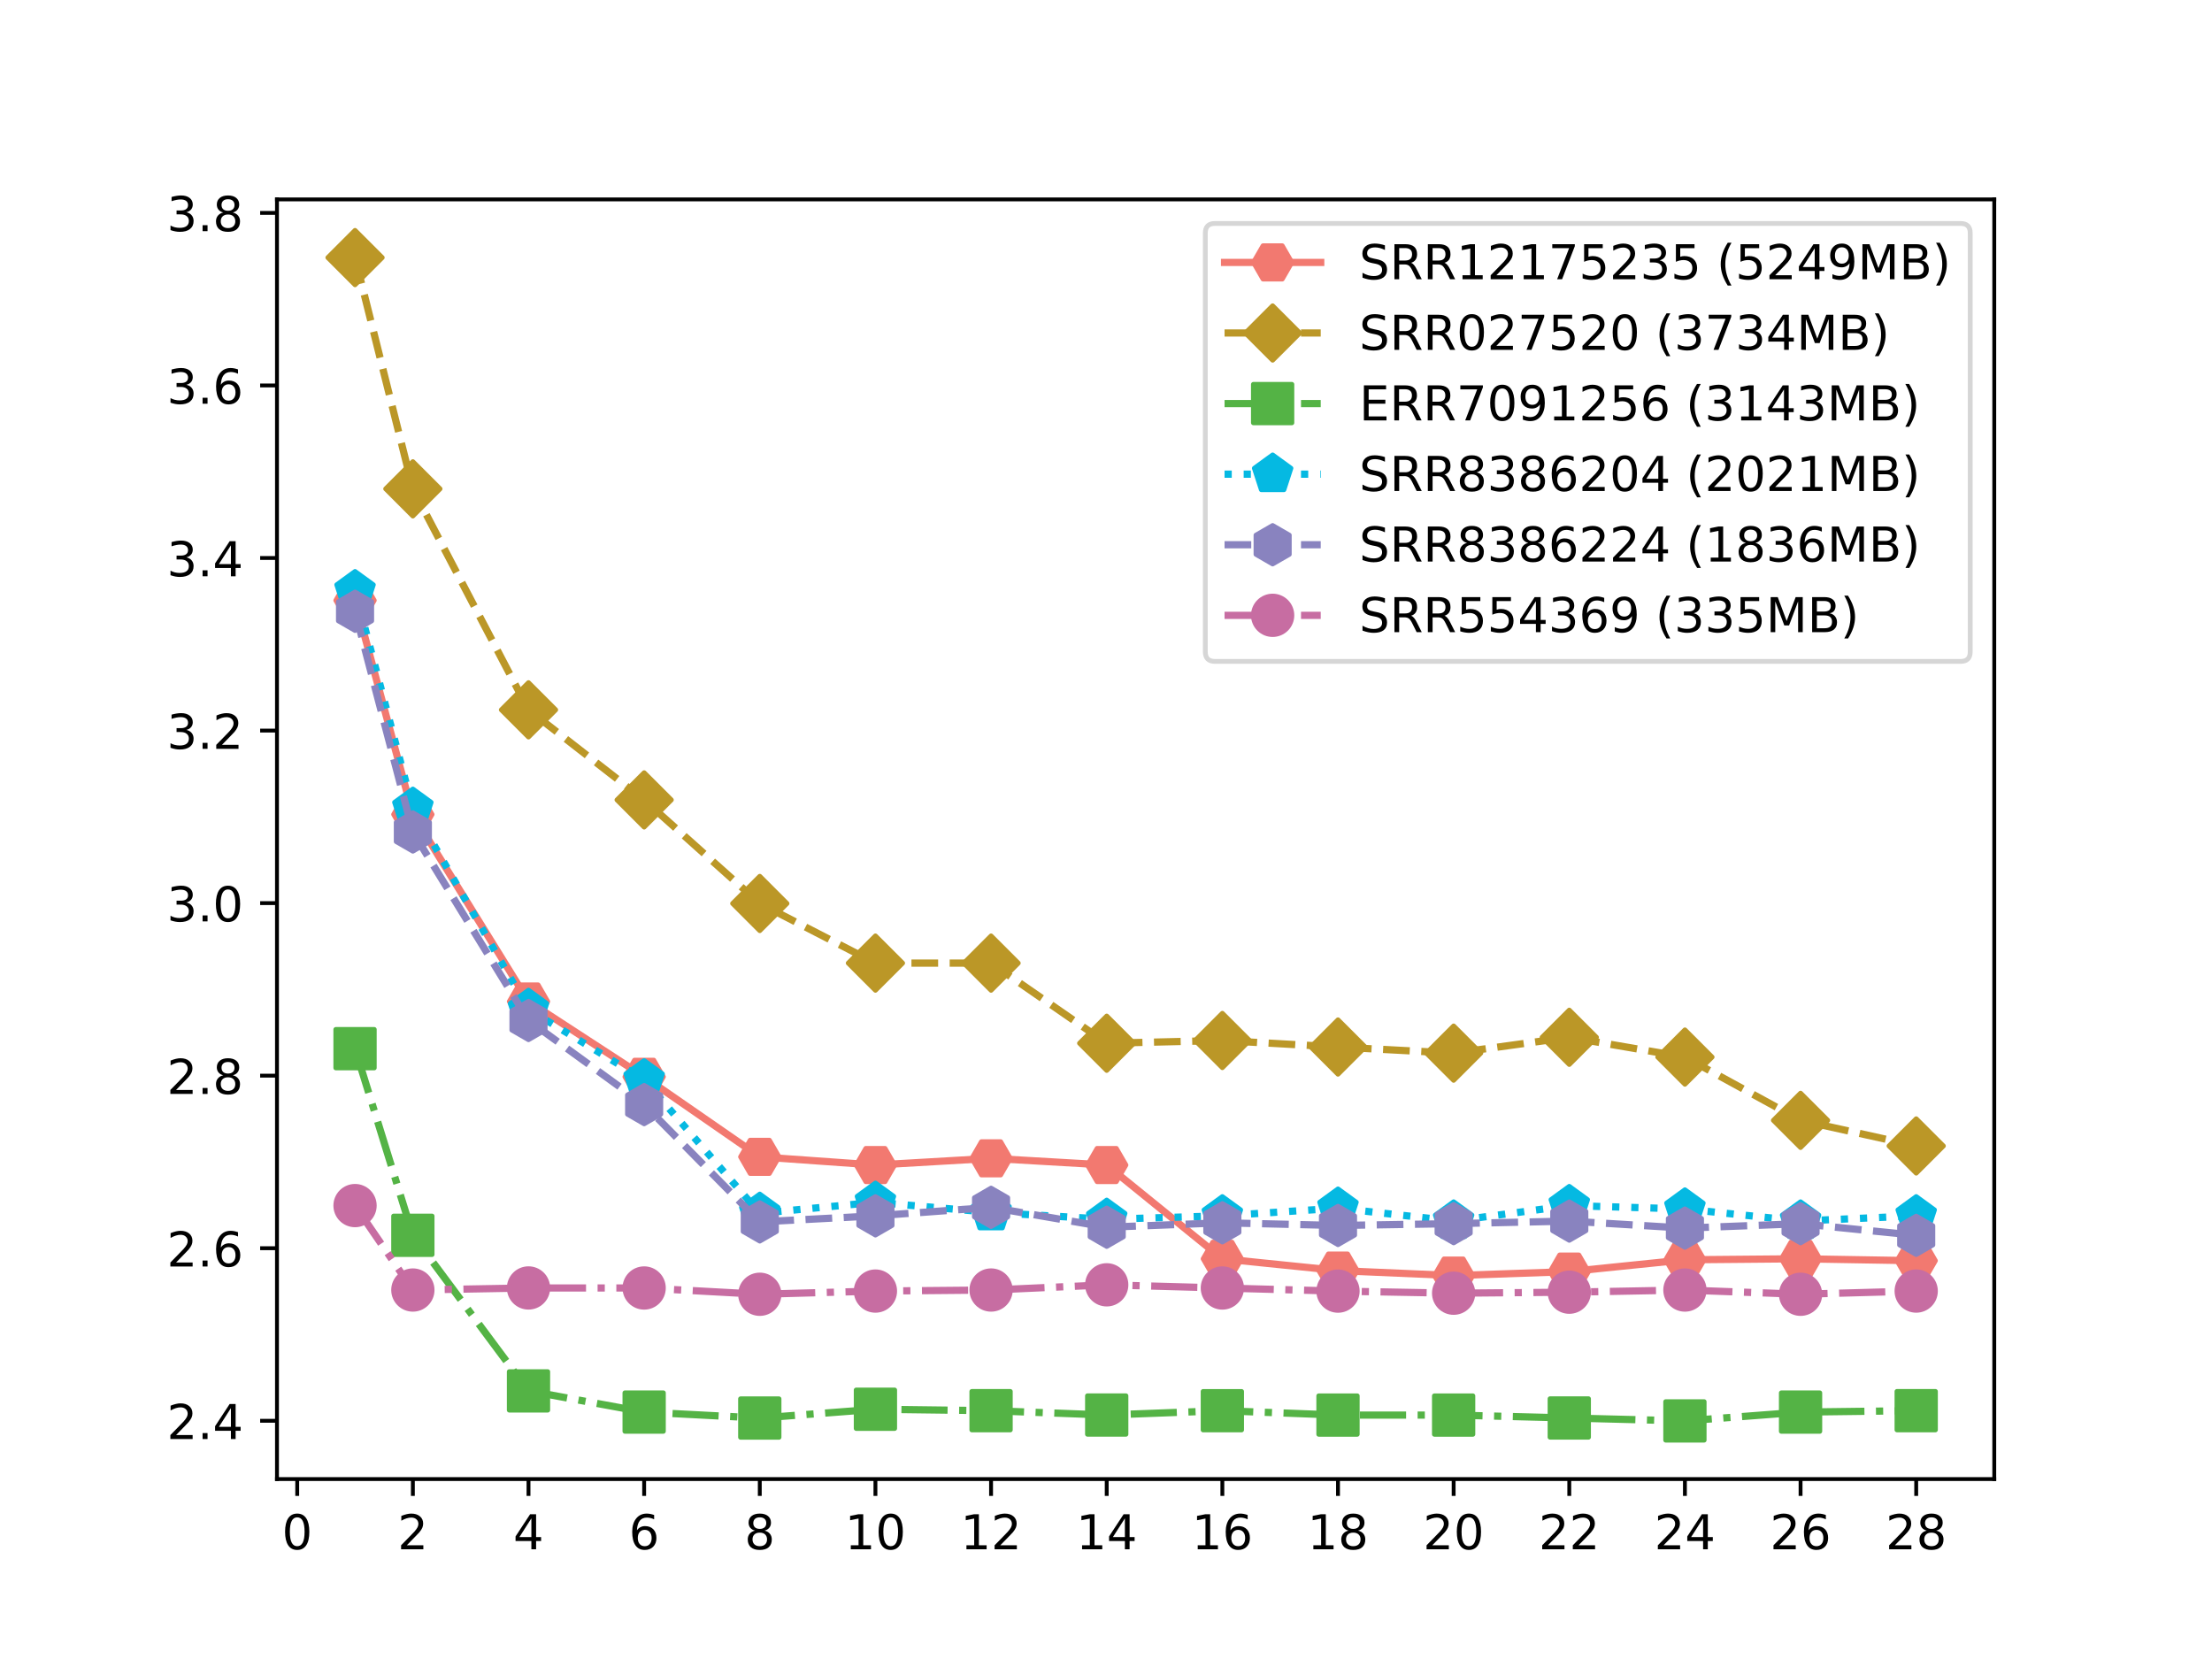 <?xml version="1.0" encoding="utf-8" standalone="no"?>
<!DOCTYPE svg PUBLIC "-//W3C//DTD SVG 1.1//EN"
  "http://www.w3.org/Graphics/SVG/1.1/DTD/svg11.dtd">
<!-- Created with matplotlib (http://matplotlib.org/) -->
<svg height="345pt" version="1.1" viewBox="0 0 460 345" width="460pt" xmlns="http://www.w3.org/2000/svg" xmlns:xlink="http://www.w3.org/1999/xlink">
 <defs>
  <style type="text/css">
*{stroke-linecap:butt;stroke-linejoin:round;}
  </style>
 </defs>
 <g id="figure_1">
  <g id="patch_1">
   <path d="M 0 345.6 
L 460.8 345.6 
L 460.8 0 
L 0 0 
z
" style="fill:#ffffff;"/>
  </g>
  <g id="axes_1">
   <g id="patch_2">
    <path d="M 57.6 307.584 
L 414.72 307.584 
L 414.72 41.472 
L 57.6 41.472 
z
" style="fill:#ffffff;"/>
   </g>
   <g id="matplotlib.axis_1">
    <g id="xtick_1">
     <g id="line2d_1">
      <defs>
       <path d="M 0 0 
L 0 3.5 
" id="m9d5ed1470d" style="stroke:#000000;stroke-width:0.8;"/>
      </defs>
      <g>
       <use style="stroke:#000000;stroke-width:0.8;" x="61.808" xlink:href="#m9d5ed1470d" y="307.584"/>
      </g>
     </g>
     <g id="text_1">
      <!-- 0 -->
      <defs>
       <path d="M 31.781 66.406 
Q 24.172 66.406 20.328 58.906 
Q 16.5 51.422 16.5 36.375 
Q 16.5 21.391 20.328 13.891 
Q 24.172 6.391 31.781 6.391 
Q 39.453 6.391 43.281 13.891 
Q 47.125 21.391 47.125 36.375 
Q 47.125 51.422 43.281 58.906 
Q 39.453 66.406 31.781 66.406 
z
M 31.781 74.219 
Q 44.047 74.219 50.516 64.516 
Q 56.984 54.828 56.984 36.375 
Q 56.984 17.969 50.516 8.266 
Q 44.047 -1.422 31.781 -1.422 
Q 19.531 -1.422 13.062 8.266 
Q 6.594 17.969 6.594 36.375 
Q 6.594 54.828 13.062 64.516 
Q 19.531 74.219 31.781 74.219 
z
" id="DejaVuSans-30"/>
      </defs>
      <g transform="translate(58.627 322.182)scale(0.1 -0.1)">
       <use xlink:href="#DejaVuSans-30"/>
      </g>
     </g>
    </g>
    <g id="xtick_2">
     <g id="line2d_2">
      <g>
       <use style="stroke:#000000;stroke-width:0.8;" x="85.857" xlink:href="#m9d5ed1470d" y="307.584"/>
      </g>
     </g>
     <g id="text_2">
      <!-- 2 -->
      <defs>
       <path d="M 19.188 8.297 
L 53.609 8.297 
L 53.609 0 
L 7.328 0 
L 7.328 8.297 
Q 12.938 14.109 22.625 23.891 
Q 32.328 33.688 34.812 36.531 
Q 39.547 41.844 41.422 45.531 
Q 43.312 49.219 43.312 52.781 
Q 43.312 58.594 39.234 62.25 
Q 35.156 65.922 28.609 65.922 
Q 23.969 65.922 18.812 64.312 
Q 13.672 62.703 7.812 59.422 
L 7.812 69.391 
Q 13.766 71.781 18.938 73 
Q 24.125 74.219 28.422 74.219 
Q 39.75 74.219 46.484 68.547 
Q 53.219 62.891 53.219 53.422 
Q 53.219 48.922 51.531 44.891 
Q 49.859 40.875 45.406 35.406 
Q 44.188 33.984 37.641 27.219 
Q 31.109 20.453 19.188 8.297 
z
" id="DejaVuSans-32"/>
      </defs>
      <g transform="translate(82.676 322.182)scale(0.1 -0.1)">
       <use xlink:href="#DejaVuSans-32"/>
      </g>
     </g>
    </g>
    <g id="xtick_3">
     <g id="line2d_3">
      <g>
       <use style="stroke:#000000;stroke-width:0.8;" x="109.905" xlink:href="#m9d5ed1470d" y="307.584"/>
      </g>
     </g>
     <g id="text_3">
      <!-- 4 -->
      <defs>
       <path d="M 37.797 64.312 
L 12.891 25.391 
L 37.797 25.391 
z
M 35.203 72.906 
L 47.609 72.906 
L 47.609 25.391 
L 58.016 25.391 
L 58.016 17.188 
L 47.609 17.188 
L 47.609 0 
L 37.797 0 
L 37.797 17.188 
L 4.891 17.188 
L 4.891 26.703 
z
" id="DejaVuSans-34"/>
      </defs>
      <g transform="translate(106.724 322.182)scale(0.1 -0.1)">
       <use xlink:href="#DejaVuSans-34"/>
      </g>
     </g>
    </g>
    <g id="xtick_4">
     <g id="line2d_4">
      <g>
       <use style="stroke:#000000;stroke-width:0.8;" x="133.954" xlink:href="#m9d5ed1470d" y="307.584"/>
      </g>
     </g>
     <g id="text_4">
      <!-- 6 -->
      <defs>
       <path d="M 33.016 40.375 
Q 26.375 40.375 22.484 35.828 
Q 18.609 31.297 18.609 23.391 
Q 18.609 15.531 22.484 10.953 
Q 26.375 6.391 33.016 6.391 
Q 39.656 6.391 43.531 10.953 
Q 47.406 15.531 47.406 23.391 
Q 47.406 31.297 43.531 35.828 
Q 39.656 40.375 33.016 40.375 
z
M 52.594 71.297 
L 52.594 62.312 
Q 48.875 64.062 45.094 64.984 
Q 41.312 65.922 37.594 65.922 
Q 27.828 65.922 22.672 59.328 
Q 17.531 52.734 16.797 39.406 
Q 19.672 43.656 24.016 45.922 
Q 28.375 48.188 33.594 48.188 
Q 44.578 48.188 50.953 41.516 
Q 57.328 34.859 57.328 23.391 
Q 57.328 12.156 50.688 5.359 
Q 44.047 -1.422 33.016 -1.422 
Q 20.359 -1.422 13.672 8.266 
Q 6.984 17.969 6.984 36.375 
Q 6.984 53.656 15.188 63.938 
Q 23.391 74.219 37.203 74.219 
Q 40.922 74.219 44.703 73.484 
Q 48.484 72.75 52.594 71.297 
z
" id="DejaVuSans-36"/>
      </defs>
      <g transform="translate(130.773 322.182)scale(0.1 -0.1)">
       <use xlink:href="#DejaVuSans-36"/>
      </g>
     </g>
    </g>
    <g id="xtick_5">
     <g id="line2d_5">
      <g>
       <use style="stroke:#000000;stroke-width:0.8;" x="158.002" xlink:href="#m9d5ed1470d" y="307.584"/>
      </g>
     </g>
     <g id="text_5">
      <!-- 8 -->
      <defs>
       <path d="M 31.781 34.625 
Q 24.75 34.625 20.719 30.859 
Q 16.703 27.094 16.703 20.516 
Q 16.703 13.922 20.719 10.156 
Q 24.75 6.391 31.781 6.391 
Q 38.812 6.391 42.859 10.172 
Q 46.922 13.969 46.922 20.516 
Q 46.922 27.094 42.891 30.859 
Q 38.875 34.625 31.781 34.625 
z
M 21.922 38.812 
Q 15.578 40.375 12.031 44.719 
Q 8.5 49.078 8.5 55.328 
Q 8.5 64.062 14.719 69.141 
Q 20.953 74.219 31.781 74.219 
Q 42.672 74.219 48.875 69.141 
Q 55.078 64.062 55.078 55.328 
Q 55.078 49.078 51.531 44.719 
Q 48 40.375 41.703 38.812 
Q 48.828 37.156 52.797 32.312 
Q 56.781 27.484 56.781 20.516 
Q 56.781 9.906 50.312 4.234 
Q 43.844 -1.422 31.781 -1.422 
Q 19.734 -1.422 13.25 4.234 
Q 6.781 9.906 6.781 20.516 
Q 6.781 27.484 10.781 32.312 
Q 14.797 37.156 21.922 38.812 
z
M 18.312 54.391 
Q 18.312 48.734 21.844 45.562 
Q 25.391 42.391 31.781 42.391 
Q 38.141 42.391 41.719 45.562 
Q 45.312 48.734 45.312 54.391 
Q 45.312 60.062 41.719 63.234 
Q 38.141 66.406 31.781 66.406 
Q 25.391 66.406 21.844 63.234 
Q 18.312 60.062 18.312 54.391 
z
" id="DejaVuSans-38"/>
      </defs>
      <g transform="translate(154.821 322.182)scale(0.1 -0.1)">
       <use xlink:href="#DejaVuSans-38"/>
      </g>
     </g>
    </g>
    <g id="xtick_6">
     <g id="line2d_6">
      <g>
       <use style="stroke:#000000;stroke-width:0.8;" x="182.051" xlink:href="#m9d5ed1470d" y="307.584"/>
      </g>
     </g>
     <g id="text_6">
      <!-- 10 -->
      <defs>
       <path d="M 12.406 8.297 
L 28.516 8.297 
L 28.516 63.922 
L 10.984 60.406 
L 10.984 69.391 
L 28.422 72.906 
L 38.281 72.906 
L 38.281 8.297 
L 54.391 8.297 
L 54.391 0 
L 12.406 0 
z
" id="DejaVuSans-31"/>
      </defs>
      <g transform="translate(175.688 322.182)scale(0.1 -0.1)">
       <use xlink:href="#DejaVuSans-31"/>
       <use x="63.623" xlink:href="#DejaVuSans-30"/>
      </g>
     </g>
    </g>
    <g id="xtick_7">
     <g id="line2d_7">
      <g>
       <use style="stroke:#000000;stroke-width:0.8;" x="206.099" xlink:href="#m9d5ed1470d" y="307.584"/>
      </g>
     </g>
     <g id="text_7">
      <!-- 12 -->
      <g transform="translate(199.737 322.182)scale(0.1 -0.1)">
       <use xlink:href="#DejaVuSans-31"/>
       <use x="63.623" xlink:href="#DejaVuSans-32"/>
      </g>
     </g>
    </g>
    <g id="xtick_8">
     <g id="line2d_8">
      <g>
       <use style="stroke:#000000;stroke-width:0.8;" x="230.148" xlink:href="#m9d5ed1470d" y="307.584"/>
      </g>
     </g>
     <g id="text_8">
      <!-- 14 -->
      <g transform="translate(223.785 322.182)scale(0.1 -0.1)">
       <use xlink:href="#DejaVuSans-31"/>
       <use x="63.623" xlink:href="#DejaVuSans-34"/>
      </g>
     </g>
    </g>
    <g id="xtick_9">
     <g id="line2d_9">
      <g>
       <use style="stroke:#000000;stroke-width:0.8;" x="254.196" xlink:href="#m9d5ed1470d" y="307.584"/>
      </g>
     </g>
     <g id="text_9">
      <!-- 16 -->
      <g transform="translate(247.834 322.182)scale(0.1 -0.1)">
       <use xlink:href="#DejaVuSans-31"/>
       <use x="63.623" xlink:href="#DejaVuSans-36"/>
      </g>
     </g>
    </g>
    <g id="xtick_10">
     <g id="line2d_10">
      <g>
       <use style="stroke:#000000;stroke-width:0.8;" x="278.245" xlink:href="#m9d5ed1470d" y="307.584"/>
      </g>
     </g>
     <g id="text_10">
      <!-- 18 -->
      <g transform="translate(271.882 322.182)scale(0.1 -0.1)">
       <use xlink:href="#DejaVuSans-31"/>
       <use x="63.623" xlink:href="#DejaVuSans-38"/>
      </g>
     </g>
    </g>
    <g id="xtick_11">
     <g id="line2d_11">
      <g>
       <use style="stroke:#000000;stroke-width:0.8;" x="302.293" xlink:href="#m9d5ed1470d" y="307.584"/>
      </g>
     </g>
     <g id="text_11">
      <!-- 20 -->
      <g transform="translate(295.931 322.182)scale(0.1 -0.1)">
       <use xlink:href="#DejaVuSans-32"/>
       <use x="63.623" xlink:href="#DejaVuSans-30"/>
      </g>
     </g>
    </g>
    <g id="xtick_12">
     <g id="line2d_12">
      <g>
       <use style="stroke:#000000;stroke-width:0.8;" x="326.342" xlink:href="#m9d5ed1470d" y="307.584"/>
      </g>
     </g>
     <g id="text_12">
      <!-- 22 -->
      <g transform="translate(319.979 322.182)scale(0.1 -0.1)">
       <use xlink:href="#DejaVuSans-32"/>
       <use x="63.623" xlink:href="#DejaVuSans-32"/>
      </g>
     </g>
    </g>
    <g id="xtick_13">
     <g id="line2d_13">
      <g>
       <use style="stroke:#000000;stroke-width:0.8;" x="350.39" xlink:href="#m9d5ed1470d" y="307.584"/>
      </g>
     </g>
     <g id="text_13">
      <!-- 24 -->
      <g transform="translate(344.028 322.182)scale(0.1 -0.1)">
       <use xlink:href="#DejaVuSans-32"/>
       <use x="63.623" xlink:href="#DejaVuSans-34"/>
      </g>
     </g>
    </g>
    <g id="xtick_14">
     <g id="line2d_14">
      <g>
       <use style="stroke:#000000;stroke-width:0.8;" x="374.439" xlink:href="#m9d5ed1470d" y="307.584"/>
      </g>
     </g>
     <g id="text_14">
      <!-- 26 -->
      <g transform="translate(368.076 322.182)scale(0.1 -0.1)">
       <use xlink:href="#DejaVuSans-32"/>
       <use x="63.623" xlink:href="#DejaVuSans-36"/>
      </g>
     </g>
    </g>
    <g id="xtick_15">
     <g id="line2d_15">
      <g>
       <use style="stroke:#000000;stroke-width:0.8;" x="398.487" xlink:href="#m9d5ed1470d" y="307.584"/>
      </g>
     </g>
     <g id="text_15">
      <!-- 28 -->
      <g transform="translate(392.125 322.182)scale(0.1 -0.1)">
       <use xlink:href="#DejaVuSans-32"/>
       <use x="63.623" xlink:href="#DejaVuSans-38"/>
      </g>
     </g>
    </g>
   </g>
   <g id="matplotlib.axis_2">
    <g id="ytick_1">
     <g id="line2d_16">
      <defs>
       <path d="M 0 0 
L -3.5 0 
" id="m0919ce153c" style="stroke:#000000;stroke-width:0.8;"/>
      </defs>
      <g>
       <use style="stroke:#000000;stroke-width:0.8;" x="57.6" xlink:href="#m0919ce153c" y="295.46"/>
      </g>
     </g>
     <g id="text_16">
      <!-- 2.4 -->
      <defs>
       <path d="M 10.688 12.406 
L 21 12.406 
L 21 0 
L 10.688 0 
z
" id="DejaVuSans-2e"/>
      </defs>
      <g transform="translate(34.697 299.259)scale(0.1 -0.1)">
       <use xlink:href="#DejaVuSans-32"/>
       <use x="63.623" xlink:href="#DejaVuSans-2e"/>
       <use x="95.41" xlink:href="#DejaVuSans-34"/>
      </g>
     </g>
    </g>
    <g id="ytick_2">
     <g id="line2d_17">
      <g>
       <use style="stroke:#000000;stroke-width:0.8;" x="57.6" xlink:href="#m0919ce153c" y="259.576"/>
      </g>
     </g>
     <g id="text_17">
      <!-- 2.6 -->
      <g transform="translate(34.697 263.375)scale(0.1 -0.1)">
       <use xlink:href="#DejaVuSans-32"/>
       <use x="63.623" xlink:href="#DejaVuSans-2e"/>
       <use x="95.41" xlink:href="#DejaVuSans-36"/>
      </g>
     </g>
    </g>
    <g id="ytick_3">
     <g id="line2d_18">
      <g>
       <use style="stroke:#000000;stroke-width:0.8;" x="57.6" xlink:href="#m0919ce153c" y="223.692"/>
      </g>
     </g>
     <g id="text_18">
      <!-- 2.8 -->
      <g transform="translate(34.697 227.491)scale(0.1 -0.1)">
       <use xlink:href="#DejaVuSans-32"/>
       <use x="63.623" xlink:href="#DejaVuSans-2e"/>
       <use x="95.41" xlink:href="#DejaVuSans-38"/>
      </g>
     </g>
    </g>
    <g id="ytick_4">
     <g id="line2d_19">
      <g>
       <use style="stroke:#000000;stroke-width:0.8;" x="57.6" xlink:href="#m0919ce153c" y="187.808"/>
      </g>
     </g>
     <g id="text_19">
      <!-- 3.0 -->
      <defs>
       <path d="M 40.578 39.312 
Q 47.656 37.797 51.625 33 
Q 55.609 28.219 55.609 21.188 
Q 55.609 10.406 48.188 4.484 
Q 40.766 -1.422 27.094 -1.422 
Q 22.516 -1.422 17.656 -0.516 
Q 12.797 0.391 7.625 2.203 
L 7.625 11.719 
Q 11.719 9.328 16.594 8.109 
Q 21.484 6.891 26.812 6.891 
Q 36.078 6.891 40.938 10.547 
Q 45.797 14.203 45.797 21.188 
Q 45.797 27.641 41.281 31.266 
Q 36.766 34.906 28.719 34.906 
L 20.219 34.906 
L 20.219 43.016 
L 29.109 43.016 
Q 36.375 43.016 40.234 45.922 
Q 44.094 48.828 44.094 54.297 
Q 44.094 59.906 40.109 62.906 
Q 36.141 65.922 28.719 65.922 
Q 24.656 65.922 20.016 65.031 
Q 15.375 64.156 9.812 62.312 
L 9.812 71.094 
Q 15.438 72.656 20.344 73.438 
Q 25.25 74.219 29.594 74.219 
Q 40.828 74.219 47.359 69.109 
Q 53.906 64.016 53.906 55.328 
Q 53.906 49.266 50.438 45.094 
Q 46.969 40.922 40.578 39.312 
z
" id="DejaVuSans-33"/>
      </defs>
      <g transform="translate(34.697 191.607)scale(0.1 -0.1)">
       <use xlink:href="#DejaVuSans-33"/>
       <use x="63.623" xlink:href="#DejaVuSans-2e"/>
       <use x="95.41" xlink:href="#DejaVuSans-30"/>
      </g>
     </g>
    </g>
    <g id="ytick_5">
     <g id="line2d_20">
      <g>
       <use style="stroke:#000000;stroke-width:0.8;" x="57.6" xlink:href="#m0919ce153c" y="151.924"/>
      </g>
     </g>
     <g id="text_20">
      <!-- 3.2 -->
      <g transform="translate(34.697 155.723)scale(0.1 -0.1)">
       <use xlink:href="#DejaVuSans-33"/>
       <use x="63.623" xlink:href="#DejaVuSans-2e"/>
       <use x="95.41" xlink:href="#DejaVuSans-32"/>
      </g>
     </g>
    </g>
    <g id="ytick_6">
     <g id="line2d_21">
      <g>
       <use style="stroke:#000000;stroke-width:0.8;" x="57.6" xlink:href="#m0919ce153c" y="116.04"/>
      </g>
     </g>
     <g id="text_21">
      <!-- 3.4 -->
      <g transform="translate(34.697 119.839)scale(0.1 -0.1)">
       <use xlink:href="#DejaVuSans-33"/>
       <use x="63.623" xlink:href="#DejaVuSans-2e"/>
       <use x="95.41" xlink:href="#DejaVuSans-34"/>
      </g>
     </g>
    </g>
    <g id="ytick_7">
     <g id="line2d_22">
      <g>
       <use style="stroke:#000000;stroke-width:0.8;" x="57.6" xlink:href="#m0919ce153c" y="80.156"/>
      </g>
     </g>
     <g id="text_22">
      <!-- 3.6 -->
      <g transform="translate(34.697 83.955)scale(0.1 -0.1)">
       <use xlink:href="#DejaVuSans-33"/>
       <use x="63.623" xlink:href="#DejaVuSans-2e"/>
       <use x="95.41" xlink:href="#DejaVuSans-36"/>
      </g>
     </g>
    </g>
    <g id="ytick_8">
     <g id="line2d_23">
      <g>
       <use style="stroke:#000000;stroke-width:0.8;" x="57.6" xlink:href="#m0919ce153c" y="44.272"/>
      </g>
     </g>
     <g id="text_23">
      <!-- 3.8 -->
      <g transform="translate(34.697 48.071)scale(0.1 -0.1)">
       <use xlink:href="#DejaVuSans-33"/>
       <use x="63.623" xlink:href="#DejaVuSans-2e"/>
       <use x="95.41" xlink:href="#DejaVuSans-38"/>
      </g>
     </g>
    </g>
   </g>
   <g id="line2d_24">
    <path clip-path="url(#p6c7aec29e2)" d="M 73.833 124.859 
L 85.857 169.364 
L 109.905 208.269 
L 133.954 223.925 
L 158.002 240.571 
L 182.051 242.279 
L 206.099 240.883 
L 230.148 242.275 
L 254.196 261.775 
L 278.245 264.226 
L 302.293 265.263 
L 326.342 264.439 
L 350.39 261.982 
L 374.439 261.771 
L 398.487 262.173 
" style="fill:none;stroke:#f27970;stroke-linecap:square;stroke-width:1.5;"/>
    <defs>
     <path d="M -2 -3.464 
L -4 -0 
L -2 3.464 
L 2 3.464 
L 4 0 
L 2 -3.464 
z
" id="m0b58d06450" style="stroke:#f27970;stroke-linejoin:miter;"/>
    </defs>
    <g clip-path="url(#p6c7aec29e2)">
     <use style="fill:#f27970;stroke:#f27970;stroke-linejoin:miter;" x="73.833" xlink:href="#m0b58d06450" y="124.859"/>
     <use style="fill:#f27970;stroke:#f27970;stroke-linejoin:miter;" x="85.857" xlink:href="#m0b58d06450" y="169.364"/>
     <use style="fill:#f27970;stroke:#f27970;stroke-linejoin:miter;" x="109.905" xlink:href="#m0b58d06450" y="208.269"/>
     <use style="fill:#f27970;stroke:#f27970;stroke-linejoin:miter;" x="133.954" xlink:href="#m0b58d06450" y="223.925"/>
     <use style="fill:#f27970;stroke:#f27970;stroke-linejoin:miter;" x="158.002" xlink:href="#m0b58d06450" y="240.571"/>
     <use style="fill:#f27970;stroke:#f27970;stroke-linejoin:miter;" x="182.051" xlink:href="#m0b58d06450" y="242.279"/>
     <use style="fill:#f27970;stroke:#f27970;stroke-linejoin:miter;" x="206.099" xlink:href="#m0b58d06450" y="240.883"/>
     <use style="fill:#f27970;stroke:#f27970;stroke-linejoin:miter;" x="230.148" xlink:href="#m0b58d06450" y="242.275"/>
     <use style="fill:#f27970;stroke:#f27970;stroke-linejoin:miter;" x="254.196" xlink:href="#m0b58d06450" y="261.775"/>
     <use style="fill:#f27970;stroke:#f27970;stroke-linejoin:miter;" x="278.245" xlink:href="#m0b58d06450" y="264.226"/>
     <use style="fill:#f27970;stroke:#f27970;stroke-linejoin:miter;" x="302.293" xlink:href="#m0b58d06450" y="265.263"/>
     <use style="fill:#f27970;stroke:#f27970;stroke-linejoin:miter;" x="326.342" xlink:href="#m0b58d06450" y="264.439"/>
     <use style="fill:#f27970;stroke:#f27970;stroke-linejoin:miter;" x="350.39" xlink:href="#m0b58d06450" y="261.982"/>
     <use style="fill:#f27970;stroke:#f27970;stroke-linejoin:miter;" x="374.439" xlink:href="#m0b58d06450" y="261.771"/>
     <use style="fill:#f27970;stroke:#f27970;stroke-linejoin:miter;" x="398.487" xlink:href="#m0b58d06450" y="262.173"/>
    </g>
   </g>
   <g id="line2d_25">
    <path clip-path="url(#p6c7aec29e2)" d="M 73.833 53.568 
L 85.857 101.657 
L 109.905 147.613 
L 133.954 166.347 
L 158.002 187.882 
L 182.051 200.282 
L 206.099 200.286 
L 230.148 216.947 
L 254.196 216.378 
L 278.245 217.735 
L 302.293 219.01 
L 326.342 215.711 
L 350.39 219.826 
L 374.439 232.984 
L 398.487 238.309 
" style="fill:none;stroke:#bb9727;stroke-dasharray:5.55,2.4;stroke-dashoffset:0;stroke-width:1.5;"/>
    <defs>
     <path d="M -0 5.657 
L 5.657 0 
L 0 -5.657 
L -5.657 -0 
z
" id="m16b29059b0" style="stroke:#bb9727;stroke-linejoin:miter;"/>
    </defs>
    <g clip-path="url(#p6c7aec29e2)">
     <use style="fill:#bb9727;stroke:#bb9727;stroke-linejoin:miter;" x="73.833" xlink:href="#m16b29059b0" y="53.568"/>
     <use style="fill:#bb9727;stroke:#bb9727;stroke-linejoin:miter;" x="85.857" xlink:href="#m16b29059b0" y="101.657"/>
     <use style="fill:#bb9727;stroke:#bb9727;stroke-linejoin:miter;" x="109.905" xlink:href="#m16b29059b0" y="147.613"/>
     <use style="fill:#bb9727;stroke:#bb9727;stroke-linejoin:miter;" x="133.954" xlink:href="#m16b29059b0" y="166.347"/>
     <use style="fill:#bb9727;stroke:#bb9727;stroke-linejoin:miter;" x="158.002" xlink:href="#m16b29059b0" y="187.882"/>
     <use style="fill:#bb9727;stroke:#bb9727;stroke-linejoin:miter;" x="182.051" xlink:href="#m16b29059b0" y="200.282"/>
     <use style="fill:#bb9727;stroke:#bb9727;stroke-linejoin:miter;" x="206.099" xlink:href="#m16b29059b0" y="200.286"/>
     <use style="fill:#bb9727;stroke:#bb9727;stroke-linejoin:miter;" x="230.148" xlink:href="#m16b29059b0" y="216.947"/>
     <use style="fill:#bb9727;stroke:#bb9727;stroke-linejoin:miter;" x="254.196" xlink:href="#m16b29059b0" y="216.378"/>
     <use style="fill:#bb9727;stroke:#bb9727;stroke-linejoin:miter;" x="278.245" xlink:href="#m16b29059b0" y="217.735"/>
     <use style="fill:#bb9727;stroke:#bb9727;stroke-linejoin:miter;" x="302.293" xlink:href="#m16b29059b0" y="219.01"/>
     <use style="fill:#bb9727;stroke:#bb9727;stroke-linejoin:miter;" x="326.342" xlink:href="#m16b29059b0" y="215.711"/>
     <use style="fill:#bb9727;stroke:#bb9727;stroke-linejoin:miter;" x="350.39" xlink:href="#m16b29059b0" y="219.826"/>
     <use style="fill:#bb9727;stroke:#bb9727;stroke-linejoin:miter;" x="374.439" xlink:href="#m16b29059b0" y="232.984"/>
     <use style="fill:#bb9727;stroke:#bb9727;stroke-linejoin:miter;" x="398.487" xlink:href="#m16b29059b0" y="238.309"/>
    </g>
   </g>
   <g id="line2d_26">
    <path clip-path="url(#p6c7aec29e2)" d="M 73.833 218.078 
L 85.857 256.888 
L 109.905 289.245 
L 133.954 293.649 
L 158.002 294.894 
L 182.051 293.059 
L 206.099 293.36 
L 230.148 294.264 
L 254.196 293.363 
L 278.245 294.273 
L 302.293 294.273 
L 326.342 294.877 
L 350.39 295.488 
L 374.439 293.655 
L 398.487 293.355 
" style="fill:none;stroke:#54b345;stroke-dasharray:9.6,2.4,1.5,2.4;stroke-dashoffset:0;stroke-width:1.5;"/>
    <defs>
     <path d="M -4 4 
L 4 4 
L 4 -4 
L -4 -4 
z
" id="m5b36c14532" style="stroke:#54b345;stroke-linejoin:miter;"/>
    </defs>
    <g clip-path="url(#p6c7aec29e2)">
     <use style="fill:#54b345;stroke:#54b345;stroke-linejoin:miter;" x="73.833" xlink:href="#m5b36c14532" y="218.078"/>
     <use style="fill:#54b345;stroke:#54b345;stroke-linejoin:miter;" x="85.857" xlink:href="#m5b36c14532" y="256.888"/>
     <use style="fill:#54b345;stroke:#54b345;stroke-linejoin:miter;" x="109.905" xlink:href="#m5b36c14532" y="289.245"/>
     <use style="fill:#54b345;stroke:#54b345;stroke-linejoin:miter;" x="133.954" xlink:href="#m5b36c14532" y="293.649"/>
     <use style="fill:#54b345;stroke:#54b345;stroke-linejoin:miter;" x="158.002" xlink:href="#m5b36c14532" y="294.894"/>
     <use style="fill:#54b345;stroke:#54b345;stroke-linejoin:miter;" x="182.051" xlink:href="#m5b36c14532" y="293.059"/>
     <use style="fill:#54b345;stroke:#54b345;stroke-linejoin:miter;" x="206.099" xlink:href="#m5b36c14532" y="293.36"/>
     <use style="fill:#54b345;stroke:#54b345;stroke-linejoin:miter;" x="230.148" xlink:href="#m5b36c14532" y="294.264"/>
     <use style="fill:#54b345;stroke:#54b345;stroke-linejoin:miter;" x="254.196" xlink:href="#m5b36c14532" y="293.363"/>
     <use style="fill:#54b345;stroke:#54b345;stroke-linejoin:miter;" x="278.245" xlink:href="#m5b36c14532" y="294.273"/>
     <use style="fill:#54b345;stroke:#54b345;stroke-linejoin:miter;" x="302.293" xlink:href="#m5b36c14532" y="294.273"/>
     <use style="fill:#54b345;stroke:#54b345;stroke-linejoin:miter;" x="326.342" xlink:href="#m5b36c14532" y="294.877"/>
     <use style="fill:#54b345;stroke:#54b345;stroke-linejoin:miter;" x="350.39" xlink:href="#m5b36c14532" y="295.488"/>
     <use style="fill:#54b345;stroke:#54b345;stroke-linejoin:miter;" x="374.439" xlink:href="#m5b36c14532" y="293.655"/>
     <use style="fill:#54b345;stroke:#54b345;stroke-linejoin:miter;" x="398.487" xlink:href="#m5b36c14532" y="293.355"/>
    </g>
   </g>
   <g id="line2d_27">
    <path clip-path="url(#p6c7aec29e2)" d="M 73.833 122.837 
L 85.857 168.081 
L 109.905 209.91 
L 133.954 224.552 
L 158.002 252.312 
L 182.051 250.022 
L 206.099 252.127 
L 230.148 253.557 
L 254.196 252.836 
L 278.245 251.243 
L 302.293 253.917 
L 326.342 250.708 
L 350.39 251.419 
L 374.439 253.919 
L 398.487 252.833 
" style="fill:none;stroke:#05b9e2;stroke-dasharray:1.5,2.475;stroke-dashoffset:0;stroke-width:1.5;"/>
    <defs>
     <path d="M 0 -4 
L -3.804 -1.236 
L -2.351 3.236 
L 2.351 3.236 
L 3.804 -1.236 
z
" id="m33a37f8463" style="stroke:#05b9e2;stroke-linejoin:miter;"/>
    </defs>
    <g clip-path="url(#p6c7aec29e2)">
     <use style="fill:#05b9e2;stroke:#05b9e2;stroke-linejoin:miter;" x="73.833" xlink:href="#m33a37f8463" y="122.837"/>
     <use style="fill:#05b9e2;stroke:#05b9e2;stroke-linejoin:miter;" x="85.857" xlink:href="#m33a37f8463" y="168.081"/>
     <use style="fill:#05b9e2;stroke:#05b9e2;stroke-linejoin:miter;" x="109.905" xlink:href="#m33a37f8463" y="209.91"/>
     <use style="fill:#05b9e2;stroke:#05b9e2;stroke-linejoin:miter;" x="133.954" xlink:href="#m33a37f8463" y="224.552"/>
     <use style="fill:#05b9e2;stroke:#05b9e2;stroke-linejoin:miter;" x="158.002" xlink:href="#m33a37f8463" y="252.312"/>
     <use style="fill:#05b9e2;stroke:#05b9e2;stroke-linejoin:miter;" x="182.051" xlink:href="#m33a37f8463" y="250.022"/>
     <use style="fill:#05b9e2;stroke:#05b9e2;stroke-linejoin:miter;" x="206.099" xlink:href="#m33a37f8463" y="252.127"/>
     <use style="fill:#05b9e2;stroke:#05b9e2;stroke-linejoin:miter;" x="230.148" xlink:href="#m33a37f8463" y="253.557"/>
     <use style="fill:#05b9e2;stroke:#05b9e2;stroke-linejoin:miter;" x="254.196" xlink:href="#m33a37f8463" y="252.836"/>
     <use style="fill:#05b9e2;stroke:#05b9e2;stroke-linejoin:miter;" x="278.245" xlink:href="#m33a37f8463" y="251.243"/>
     <use style="fill:#05b9e2;stroke:#05b9e2;stroke-linejoin:miter;" x="302.293" xlink:href="#m33a37f8463" y="253.917"/>
     <use style="fill:#05b9e2;stroke:#05b9e2;stroke-linejoin:miter;" x="326.342" xlink:href="#m33a37f8463" y="250.708"/>
     <use style="fill:#05b9e2;stroke:#05b9e2;stroke-linejoin:miter;" x="350.39" xlink:href="#m33a37f8463" y="251.419"/>
     <use style="fill:#05b9e2;stroke:#05b9e2;stroke-linejoin:miter;" x="374.439" xlink:href="#m33a37f8463" y="253.919"/>
     <use style="fill:#05b9e2;stroke:#05b9e2;stroke-linejoin:miter;" x="398.487" xlink:href="#m33a37f8463" y="252.833"/>
    </g>
   </g>
   <g id="line2d_28">
    <path clip-path="url(#p6c7aec29e2)" d="M 73.833 127.116 
L 85.857 173.016 
L 109.905 212.215 
L 133.954 229.71 
L 158.002 254.1 
L 182.051 252.841 
L 206.099 251.071 
L 230.148 255.208 
L 254.196 254.288 
L 278.245 254.845 
L 302.293 254.465 
L 326.342 253.932 
L 350.39 255.394 
L 374.439 254.473 
L 398.487 256.897 
" style="fill:none;stroke:#8983bf;stroke-dasharray:5.55,2.4;stroke-dashoffset:0;stroke-width:1.5;"/>
    <defs>
     <path d="M 0 -4 
L -3.464 -2 
L -3.464 2 
L -0 4 
L 3.464 2 
L 3.464 -2 
z
" id="m3a63aebd58" style="stroke:#8983bf;stroke-linejoin:miter;"/>
    </defs>
    <g clip-path="url(#p6c7aec29e2)">
     <use style="fill:#8983bf;stroke:#8983bf;stroke-linejoin:miter;" x="73.833" xlink:href="#m3a63aebd58" y="127.116"/>
     <use style="fill:#8983bf;stroke:#8983bf;stroke-linejoin:miter;" x="85.857" xlink:href="#m3a63aebd58" y="173.016"/>
     <use style="fill:#8983bf;stroke:#8983bf;stroke-linejoin:miter;" x="109.905" xlink:href="#m3a63aebd58" y="212.215"/>
     <use style="fill:#8983bf;stroke:#8983bf;stroke-linejoin:miter;" x="133.954" xlink:href="#m3a63aebd58" y="229.71"/>
     <use style="fill:#8983bf;stroke:#8983bf;stroke-linejoin:miter;" x="158.002" xlink:href="#m3a63aebd58" y="254.1"/>
     <use style="fill:#8983bf;stroke:#8983bf;stroke-linejoin:miter;" x="182.051" xlink:href="#m3a63aebd58" y="252.841"/>
     <use style="fill:#8983bf;stroke:#8983bf;stroke-linejoin:miter;" x="206.099" xlink:href="#m3a63aebd58" y="251.071"/>
     <use style="fill:#8983bf;stroke:#8983bf;stroke-linejoin:miter;" x="230.148" xlink:href="#m3a63aebd58" y="255.208"/>
     <use style="fill:#8983bf;stroke:#8983bf;stroke-linejoin:miter;" x="254.196" xlink:href="#m3a63aebd58" y="254.288"/>
     <use style="fill:#8983bf;stroke:#8983bf;stroke-linejoin:miter;" x="278.245" xlink:href="#m3a63aebd58" y="254.845"/>
     <use style="fill:#8983bf;stroke:#8983bf;stroke-linejoin:miter;" x="302.293" xlink:href="#m3a63aebd58" y="254.465"/>
     <use style="fill:#8983bf;stroke:#8983bf;stroke-linejoin:miter;" x="326.342" xlink:href="#m3a63aebd58" y="253.932"/>
     <use style="fill:#8983bf;stroke:#8983bf;stroke-linejoin:miter;" x="350.39" xlink:href="#m3a63aebd58" y="255.394"/>
     <use style="fill:#8983bf;stroke:#8983bf;stroke-linejoin:miter;" x="374.439" xlink:href="#m3a63aebd58" y="254.473"/>
     <use style="fill:#8983bf;stroke:#8983bf;stroke-linejoin:miter;" x="398.487" xlink:href="#m3a63aebd58" y="256.897"/>
    </g>
   </g>
   <g id="line2d_29">
    <path clip-path="url(#p6c7aec29e2)" d="M 73.833 250.71 
L 85.857 268.27 
L 109.905 267.838 
L 133.954 267.846 
L 158.002 269.151 
L 182.051 268.487 
L 206.099 268.269 
L 230.148 267.187 
L 254.196 267.848 
L 278.245 268.496 
L 302.293 268.929 
L 326.342 268.719 
L 350.39 268.272 
L 374.439 269.15 
L 398.487 268.485 
" style="fill:none;stroke:#c76da2;stroke-dasharray:9.6,2.4,1.5,2.4;stroke-dashoffset:0;stroke-width:1.5;"/>
    <defs>
     <path d="M 0 4 
C 1.061 4 2.078 3.579 2.828 2.828 
C 3.579 2.078 4 1.061 4 0 
C 4 -1.061 3.579 -2.078 2.828 -2.828 
C 2.078 -3.579 1.061 -4 0 -4 
C -1.061 -4 -2.078 -3.579 -2.828 -2.828 
C -3.579 -2.078 -4 -1.061 -4 0 
C -4 1.061 -3.579 2.078 -2.828 2.828 
C -2.078 3.579 -1.061 4 0 4 
z
" id="mf3b37962fe" style="stroke:#c76da2;"/>
    </defs>
    <g clip-path="url(#p6c7aec29e2)">
     <use style="fill:#c76da2;stroke:#c76da2;" x="73.833" xlink:href="#mf3b37962fe" y="250.71"/>
     <use style="fill:#c76da2;stroke:#c76da2;" x="85.857" xlink:href="#mf3b37962fe" y="268.27"/>
     <use style="fill:#c76da2;stroke:#c76da2;" x="109.905" xlink:href="#mf3b37962fe" y="267.838"/>
     <use style="fill:#c76da2;stroke:#c76da2;" x="133.954" xlink:href="#mf3b37962fe" y="267.846"/>
     <use style="fill:#c76da2;stroke:#c76da2;" x="158.002" xlink:href="#mf3b37962fe" y="269.151"/>
     <use style="fill:#c76da2;stroke:#c76da2;" x="182.051" xlink:href="#mf3b37962fe" y="268.487"/>
     <use style="fill:#c76da2;stroke:#c76da2;" x="206.099" xlink:href="#mf3b37962fe" y="268.269"/>
     <use style="fill:#c76da2;stroke:#c76da2;" x="230.148" xlink:href="#mf3b37962fe" y="267.187"/>
     <use style="fill:#c76da2;stroke:#c76da2;" x="254.196" xlink:href="#mf3b37962fe" y="267.848"/>
     <use style="fill:#c76da2;stroke:#c76da2;" x="278.245" xlink:href="#mf3b37962fe" y="268.496"/>
     <use style="fill:#c76da2;stroke:#c76da2;" x="302.293" xlink:href="#mf3b37962fe" y="268.929"/>
     <use style="fill:#c76da2;stroke:#c76da2;" x="326.342" xlink:href="#mf3b37962fe" y="268.719"/>
     <use style="fill:#c76da2;stroke:#c76da2;" x="350.39" xlink:href="#mf3b37962fe" y="268.272"/>
     <use style="fill:#c76da2;stroke:#c76da2;" x="374.439" xlink:href="#mf3b37962fe" y="269.15"/>
     <use style="fill:#c76da2;stroke:#c76da2;" x="398.487" xlink:href="#mf3b37962fe" y="268.485"/>
    </g>
   </g>
   <g id="patch_3">
    <path d="M 57.6 307.584 
L 57.6 41.472 
" style="fill:none;stroke:#000000;stroke-linecap:square;stroke-linejoin:miter;stroke-width:0.8;"/>
   </g>
   <g id="patch_4">
    <path d="M 414.72 307.584 
L 414.72 41.472 
" style="fill:none;stroke:#000000;stroke-linecap:square;stroke-linejoin:miter;stroke-width:0.8;"/>
   </g>
   <g id="patch_5">
    <path d="M 57.6 307.584 
L 414.72 307.584 
" style="fill:none;stroke:#000000;stroke-linecap:square;stroke-linejoin:miter;stroke-width:0.8;"/>
   </g>
   <g id="patch_6">
    <path d="M 57.6 41.472 
L 414.72 41.472 
" style="fill:none;stroke:#000000;stroke-linecap:square;stroke-linejoin:miter;stroke-width:0.8;"/>
   </g>
   <g id="legend_1">
    <g id="patch_7">
     <path d="M 252.654 137.541 
L 407.72 137.541 
Q 409.72 137.541 409.72 135.541 
L 409.72 48.472 
Q 409.72 46.472 407.72 46.472 
L 252.654 46.472 
Q 250.654 46.472 250.654 48.472 
L 250.654 135.541 
Q 250.654 137.541 252.654 137.541 
z
" style="fill:#ffffff;opacity:0.8;stroke:#cccccc;stroke-linejoin:miter;"/>
    </g>
    <g id="line2d_30">
     <path d="M 254.654 54.57 
L 274.654 54.57 
" style="fill:none;stroke:#f27970;stroke-linecap:square;stroke-width:1.5;"/>
    </g>
    <g id="line2d_31">
     <g>
      <use style="fill:#f27970;stroke:#f27970;stroke-linejoin:miter;" x="264.654" xlink:href="#m0b58d06450" y="54.57"/>
     </g>
    </g>
    <g id="text_24">
     <!-- SRR12175235 (5249MB) -->
     <defs>
      <path d="M 53.516 70.516 
L 53.516 60.891 
Q 47.906 63.578 42.922 64.891 
Q 37.938 66.219 33.297 66.219 
Q 25.25 66.219 20.875 63.094 
Q 16.5 59.969 16.5 54.203 
Q 16.5 49.359 19.406 46.891 
Q 22.312 44.438 30.422 42.922 
L 36.375 41.703 
Q 47.406 39.594 52.656 34.297 
Q 57.906 29 57.906 20.125 
Q 57.906 9.516 50.797 4.047 
Q 43.703 -1.422 29.984 -1.422 
Q 24.812 -1.422 18.969 -0.25 
Q 13.141 0.922 6.891 3.219 
L 6.891 13.375 
Q 12.891 10.016 18.656 8.297 
Q 24.422 6.594 29.984 6.594 
Q 38.422 6.594 43.016 9.906 
Q 47.609 13.234 47.609 19.391 
Q 47.609 24.75 44.312 27.781 
Q 41.016 30.812 33.5 32.328 
L 27.484 33.5 
Q 16.453 35.688 11.516 40.375 
Q 6.594 45.062 6.594 53.422 
Q 6.594 63.094 13.406 68.656 
Q 20.219 74.219 32.172 74.219 
Q 37.312 74.219 42.625 73.281 
Q 47.953 72.359 53.516 70.516 
z
" id="DejaVuSans-53"/>
      <path d="M 44.391 34.188 
Q 47.562 33.109 50.562 29.594 
Q 53.562 26.078 56.594 19.922 
L 66.609 0 
L 56 0 
L 46.688 18.703 
Q 43.062 26.031 39.672 28.422 
Q 36.281 30.812 30.422 30.812 
L 19.672 30.812 
L 19.672 0 
L 9.812 0 
L 9.812 72.906 
L 32.078 72.906 
Q 44.578 72.906 50.734 67.672 
Q 56.891 62.453 56.891 51.906 
Q 56.891 45.016 53.688 40.469 
Q 50.484 35.938 44.391 34.188 
z
M 19.672 64.797 
L 19.672 38.922 
L 32.078 38.922 
Q 39.203 38.922 42.844 42.219 
Q 46.484 45.516 46.484 51.906 
Q 46.484 58.297 42.844 61.547 
Q 39.203 64.797 32.078 64.797 
z
" id="DejaVuSans-52"/>
      <path d="M 8.203 72.906 
L 55.078 72.906 
L 55.078 68.703 
L 28.609 0 
L 18.312 0 
L 43.219 64.594 
L 8.203 64.594 
z
" id="DejaVuSans-37"/>
      <path d="M 10.797 72.906 
L 49.516 72.906 
L 49.516 64.594 
L 19.828 64.594 
L 19.828 46.734 
Q 21.969 47.469 24.109 47.828 
Q 26.266 48.188 28.422 48.188 
Q 40.625 48.188 47.75 41.5 
Q 54.891 34.812 54.891 23.391 
Q 54.891 11.625 47.562 5.094 
Q 40.234 -1.422 26.906 -1.422 
Q 22.312 -1.422 17.547 -0.641 
Q 12.797 0.141 7.719 1.703 
L 7.719 11.625 
Q 12.109 9.234 16.797 8.062 
Q 21.484 6.891 26.703 6.891 
Q 35.156 6.891 40.078 11.328 
Q 45.016 15.766 45.016 23.391 
Q 45.016 31 40.078 35.438 
Q 35.156 39.891 26.703 39.891 
Q 22.75 39.891 18.812 39.016 
Q 14.891 38.141 10.797 36.281 
z
" id="DejaVuSans-35"/>
      <path id="DejaVuSans-20"/>
      <path d="M 31 75.875 
Q 24.469 64.656 21.281 53.656 
Q 18.109 42.672 18.109 31.391 
Q 18.109 20.125 21.312 9.062 
Q 24.516 -2 31 -13.188 
L 23.188 -13.188 
Q 15.875 -1.703 12.234 9.375 
Q 8.594 20.453 8.594 31.391 
Q 8.594 42.281 12.203 53.312 
Q 15.828 64.359 23.188 75.875 
z
" id="DejaVuSans-28"/>
      <path d="M 10.984 1.516 
L 10.984 10.5 
Q 14.703 8.734 18.5 7.812 
Q 22.312 6.891 25.984 6.891 
Q 35.75 6.891 40.891 13.453 
Q 46.047 20.016 46.781 33.406 
Q 43.953 29.203 39.594 26.953 
Q 35.25 24.703 29.984 24.703 
Q 19.047 24.703 12.672 31.312 
Q 6.297 37.938 6.297 49.422 
Q 6.297 60.641 12.938 67.422 
Q 19.578 74.219 30.609 74.219 
Q 43.266 74.219 49.922 64.516 
Q 56.594 54.828 56.594 36.375 
Q 56.594 19.141 48.406 8.859 
Q 40.234 -1.422 26.422 -1.422 
Q 22.703 -1.422 18.891 -0.688 
Q 15.094 0.047 10.984 1.516 
z
M 30.609 32.422 
Q 37.25 32.422 41.125 36.953 
Q 45.016 41.5 45.016 49.422 
Q 45.016 57.281 41.125 61.844 
Q 37.25 66.406 30.609 66.406 
Q 23.969 66.406 20.094 61.844 
Q 16.219 57.281 16.219 49.422 
Q 16.219 41.5 20.094 36.953 
Q 23.969 32.422 30.609 32.422 
z
" id="DejaVuSans-39"/>
      <path d="M 9.812 72.906 
L 24.516 72.906 
L 43.109 23.297 
L 61.812 72.906 
L 76.516 72.906 
L 76.516 0 
L 66.891 0 
L 66.891 64.016 
L 48.094 14.016 
L 38.188 14.016 
L 19.391 64.016 
L 19.391 0 
L 9.812 0 
z
" id="DejaVuSans-4d"/>
      <path d="M 19.672 34.812 
L 19.672 8.109 
L 35.5 8.109 
Q 43.453 8.109 47.281 11.406 
Q 51.125 14.703 51.125 21.484 
Q 51.125 28.328 47.281 31.562 
Q 43.453 34.812 35.5 34.812 
z
M 19.672 64.797 
L 19.672 42.828 
L 34.281 42.828 
Q 41.5 42.828 45.031 45.531 
Q 48.578 48.25 48.578 53.812 
Q 48.578 59.328 45.031 62.062 
Q 41.5 64.797 34.281 64.797 
z
M 9.812 72.906 
L 35.016 72.906 
Q 46.297 72.906 52.391 68.219 
Q 58.5 63.531 58.5 54.891 
Q 58.5 48.188 55.375 44.234 
Q 52.25 40.281 46.188 39.312 
Q 53.469 37.75 57.5 32.781 
Q 61.531 27.828 61.531 20.406 
Q 61.531 10.641 54.891 5.312 
Q 48.25 0 35.984 0 
L 9.812 0 
z
" id="DejaVuSans-42"/>
      <path d="M 8.016 75.875 
L 15.828 75.875 
Q 23.141 64.359 26.781 53.312 
Q 30.422 42.281 30.422 31.391 
Q 30.422 20.453 26.781 9.375 
Q 23.141 -1.703 15.828 -13.188 
L 8.016 -13.188 
Q 14.5 -2 17.703 9.062 
Q 20.906 20.125 20.906 31.391 
Q 20.906 42.672 17.703 53.656 
Q 14.5 64.656 8.016 75.875 
z
" id="DejaVuSans-29"/>
     </defs>
     <g transform="translate(282.654 58.07)scale(0.1 -0.1)">
      <use xlink:href="#DejaVuSans-53"/>
      <use x="63.477" xlink:href="#DejaVuSans-52"/>
      <use x="132.959" xlink:href="#DejaVuSans-52"/>
      <use x="202.441" xlink:href="#DejaVuSans-31"/>
      <use x="266.064" xlink:href="#DejaVuSans-32"/>
      <use x="329.688" xlink:href="#DejaVuSans-31"/>
      <use x="393.311" xlink:href="#DejaVuSans-37"/>
      <use x="456.934" xlink:href="#DejaVuSans-35"/>
      <use x="520.557" xlink:href="#DejaVuSans-32"/>
      <use x="584.18" xlink:href="#DejaVuSans-33"/>
      <use x="647.803" xlink:href="#DejaVuSans-35"/>
      <use x="711.426" xlink:href="#DejaVuSans-20"/>
      <use x="743.213" xlink:href="#DejaVuSans-28"/>
      <use x="782.227" xlink:href="#DejaVuSans-35"/>
      <use x="845.85" xlink:href="#DejaVuSans-32"/>
      <use x="909.473" xlink:href="#DejaVuSans-34"/>
      <use x="973.096" xlink:href="#DejaVuSans-39"/>
      <use x="1036.719" xlink:href="#DejaVuSans-4d"/>
      <use x="1122.998" xlink:href="#DejaVuSans-42"/>
      <use x="1191.602" xlink:href="#DejaVuSans-29"/>
     </g>
    </g>
    <g id="line2d_32">
     <path d="M 254.654 69.249 
L 274.654 69.249 
" style="fill:none;stroke:#bb9727;stroke-dasharray:5.55,2.4;stroke-dashoffset:0;stroke-width:1.5;"/>
    </g>
    <g id="line2d_33">
     <g>
      <use style="fill:#bb9727;stroke:#bb9727;stroke-linejoin:miter;" x="264.654" xlink:href="#m16b29059b0" y="69.249"/>
     </g>
    </g>
    <g id="text_25">
     <!-- SRR027520 (3734MB) -->
     <g transform="translate(282.654 72.749)scale(0.1 -0.1)">
      <use xlink:href="#DejaVuSans-53"/>
      <use x="63.477" xlink:href="#DejaVuSans-52"/>
      <use x="132.959" xlink:href="#DejaVuSans-52"/>
      <use x="202.441" xlink:href="#DejaVuSans-30"/>
      <use x="266.064" xlink:href="#DejaVuSans-32"/>
      <use x="329.688" xlink:href="#DejaVuSans-37"/>
      <use x="393.311" xlink:href="#DejaVuSans-35"/>
      <use x="456.934" xlink:href="#DejaVuSans-32"/>
      <use x="520.557" xlink:href="#DejaVuSans-30"/>
      <use x="584.18" xlink:href="#DejaVuSans-20"/>
      <use x="615.967" xlink:href="#DejaVuSans-28"/>
      <use x="654.98" xlink:href="#DejaVuSans-33"/>
      <use x="718.604" xlink:href="#DejaVuSans-37"/>
      <use x="782.227" xlink:href="#DejaVuSans-33"/>
      <use x="845.85" xlink:href="#DejaVuSans-34"/>
      <use x="909.473" xlink:href="#DejaVuSans-4d"/>
      <use x="995.752" xlink:href="#DejaVuSans-42"/>
      <use x="1064.355" xlink:href="#DejaVuSans-29"/>
     </g>
    </g>
    <g id="line2d_34">
     <path d="M 254.654 83.927 
L 274.654 83.927 
" style="fill:none;stroke:#54b345;stroke-dasharray:9.6,2.4,1.5,2.4;stroke-dashoffset:0;stroke-width:1.5;"/>
    </g>
    <g id="line2d_35">
     <g>
      <use style="fill:#54b345;stroke:#54b345;stroke-linejoin:miter;" x="264.654" xlink:href="#m5b36c14532" y="83.927"/>
     </g>
    </g>
    <g id="text_26">
     <!-- ERR7091256 (3143MB) -->
     <defs>
      <path d="M 9.812 72.906 
L 55.906 72.906 
L 55.906 64.594 
L 19.672 64.594 
L 19.672 43.016 
L 54.391 43.016 
L 54.391 34.719 
L 19.672 34.719 
L 19.672 8.297 
L 56.781 8.297 
L 56.781 0 
L 9.812 0 
z
" id="DejaVuSans-45"/>
     </defs>
     <g transform="translate(282.654 87.427)scale(0.1 -0.1)">
      <use xlink:href="#DejaVuSans-45"/>
      <use x="63.184" xlink:href="#DejaVuSans-52"/>
      <use x="132.666" xlink:href="#DejaVuSans-52"/>
      <use x="202.148" xlink:href="#DejaVuSans-37"/>
      <use x="265.771" xlink:href="#DejaVuSans-30"/>
      <use x="329.395" xlink:href="#DejaVuSans-39"/>
      <use x="393.018" xlink:href="#DejaVuSans-31"/>
      <use x="456.641" xlink:href="#DejaVuSans-32"/>
      <use x="520.264" xlink:href="#DejaVuSans-35"/>
      <use x="583.887" xlink:href="#DejaVuSans-36"/>
      <use x="647.51" xlink:href="#DejaVuSans-20"/>
      <use x="679.297" xlink:href="#DejaVuSans-28"/>
      <use x="718.311" xlink:href="#DejaVuSans-33"/>
      <use x="781.934" xlink:href="#DejaVuSans-31"/>
      <use x="845.557" xlink:href="#DejaVuSans-34"/>
      <use x="909.18" xlink:href="#DejaVuSans-33"/>
      <use x="972.803" xlink:href="#DejaVuSans-4d"/>
      <use x="1059.082" xlink:href="#DejaVuSans-42"/>
      <use x="1127.686" xlink:href="#DejaVuSans-29"/>
     </g>
    </g>
    <g id="line2d_36">
     <path d="M 254.654 98.605 
L 274.654 98.605 
" style="fill:none;stroke:#05b9e2;stroke-dasharray:1.5,2.475;stroke-dashoffset:0;stroke-width:1.5;"/>
    </g>
    <g id="line2d_37">
     <g>
      <use style="fill:#05b9e2;stroke:#05b9e2;stroke-linejoin:miter;" x="264.654" xlink:href="#m33a37f8463" y="98.605"/>
     </g>
    </g>
    <g id="text_27">
     <!-- SRR8386204 (2021MB) -->
     <g transform="translate(282.654 102.105)scale(0.1 -0.1)">
      <use xlink:href="#DejaVuSans-53"/>
      <use x="63.477" xlink:href="#DejaVuSans-52"/>
      <use x="132.959" xlink:href="#DejaVuSans-52"/>
      <use x="202.441" xlink:href="#DejaVuSans-38"/>
      <use x="266.064" xlink:href="#DejaVuSans-33"/>
      <use x="329.688" xlink:href="#DejaVuSans-38"/>
      <use x="393.311" xlink:href="#DejaVuSans-36"/>
      <use x="456.934" xlink:href="#DejaVuSans-32"/>
      <use x="520.557" xlink:href="#DejaVuSans-30"/>
      <use x="584.18" xlink:href="#DejaVuSans-34"/>
      <use x="647.803" xlink:href="#DejaVuSans-20"/>
      <use x="679.59" xlink:href="#DejaVuSans-28"/>
      <use x="718.604" xlink:href="#DejaVuSans-32"/>
      <use x="782.227" xlink:href="#DejaVuSans-30"/>
      <use x="845.85" xlink:href="#DejaVuSans-32"/>
      <use x="909.473" xlink:href="#DejaVuSans-31"/>
      <use x="973.096" xlink:href="#DejaVuSans-4d"/>
      <use x="1059.375" xlink:href="#DejaVuSans-42"/>
      <use x="1127.979" xlink:href="#DejaVuSans-29"/>
     </g>
    </g>
    <g id="line2d_38">
     <path d="M 254.654 113.283 
L 274.654 113.283 
" style="fill:none;stroke:#8983bf;stroke-dasharray:5.55,2.4;stroke-dashoffset:0;stroke-width:1.5;"/>
    </g>
    <g id="line2d_39">
     <g>
      <use style="fill:#8983bf;stroke:#8983bf;stroke-linejoin:miter;" x="264.654" xlink:href="#m3a63aebd58" y="113.283"/>
     </g>
    </g>
    <g id="text_28">
     <!-- SRR8386224 (1836MB) -->
     <g transform="translate(282.654 116.783)scale(0.1 -0.1)">
      <use xlink:href="#DejaVuSans-53"/>
      <use x="63.477" xlink:href="#DejaVuSans-52"/>
      <use x="132.959" xlink:href="#DejaVuSans-52"/>
      <use x="202.441" xlink:href="#DejaVuSans-38"/>
      <use x="266.064" xlink:href="#DejaVuSans-33"/>
      <use x="329.688" xlink:href="#DejaVuSans-38"/>
      <use x="393.311" xlink:href="#DejaVuSans-36"/>
      <use x="456.934" xlink:href="#DejaVuSans-32"/>
      <use x="520.557" xlink:href="#DejaVuSans-32"/>
      <use x="584.18" xlink:href="#DejaVuSans-34"/>
      <use x="647.803" xlink:href="#DejaVuSans-20"/>
      <use x="679.59" xlink:href="#DejaVuSans-28"/>
      <use x="718.604" xlink:href="#DejaVuSans-31"/>
      <use x="782.227" xlink:href="#DejaVuSans-38"/>
      <use x="845.85" xlink:href="#DejaVuSans-33"/>
      <use x="909.473" xlink:href="#DejaVuSans-36"/>
      <use x="973.096" xlink:href="#DejaVuSans-4d"/>
      <use x="1059.375" xlink:href="#DejaVuSans-42"/>
      <use x="1127.979" xlink:href="#DejaVuSans-29"/>
     </g>
    </g>
    <g id="line2d_40">
     <path d="M 254.654 127.961 
L 274.654 127.961 
" style="fill:none;stroke:#c76da2;stroke-dasharray:9.6,2.4,1.5,2.4;stroke-dashoffset:0;stroke-width:1.5;"/>
    </g>
    <g id="line2d_41">
     <g>
      <use style="fill:#c76da2;stroke:#c76da2;" x="264.654" xlink:href="#mf3b37962fe" y="127.961"/>
     </g>
    </g>
    <g id="text_29">
     <!-- SRR554369 (335MB) -->
     <g transform="translate(282.654 131.461)scale(0.1 -0.1)">
      <use xlink:href="#DejaVuSans-53"/>
      <use x="63.477" xlink:href="#DejaVuSans-52"/>
      <use x="132.959" xlink:href="#DejaVuSans-52"/>
      <use x="202.441" xlink:href="#DejaVuSans-35"/>
      <use x="266.064" xlink:href="#DejaVuSans-35"/>
      <use x="329.688" xlink:href="#DejaVuSans-34"/>
      <use x="393.311" xlink:href="#DejaVuSans-33"/>
      <use x="456.934" xlink:href="#DejaVuSans-36"/>
      <use x="520.557" xlink:href="#DejaVuSans-39"/>
      <use x="584.18" xlink:href="#DejaVuSans-20"/>
      <use x="615.967" xlink:href="#DejaVuSans-28"/>
      <use x="654.98" xlink:href="#DejaVuSans-33"/>
      <use x="718.604" xlink:href="#DejaVuSans-33"/>
      <use x="782.227" xlink:href="#DejaVuSans-35"/>
      <use x="845.85" xlink:href="#DejaVuSans-4d"/>
      <use x="932.129" xlink:href="#DejaVuSans-42"/>
      <use x="1000.732" xlink:href="#DejaVuSans-29"/>
     </g>
    </g>
   </g>
  </g>
 </g>
 <defs>
  <clipPath id="p6c7aec29e2">
   <rect height="266.112" width="357.12" x="57.6" y="41.472"/>
  </clipPath>
 </defs>
</svg>
